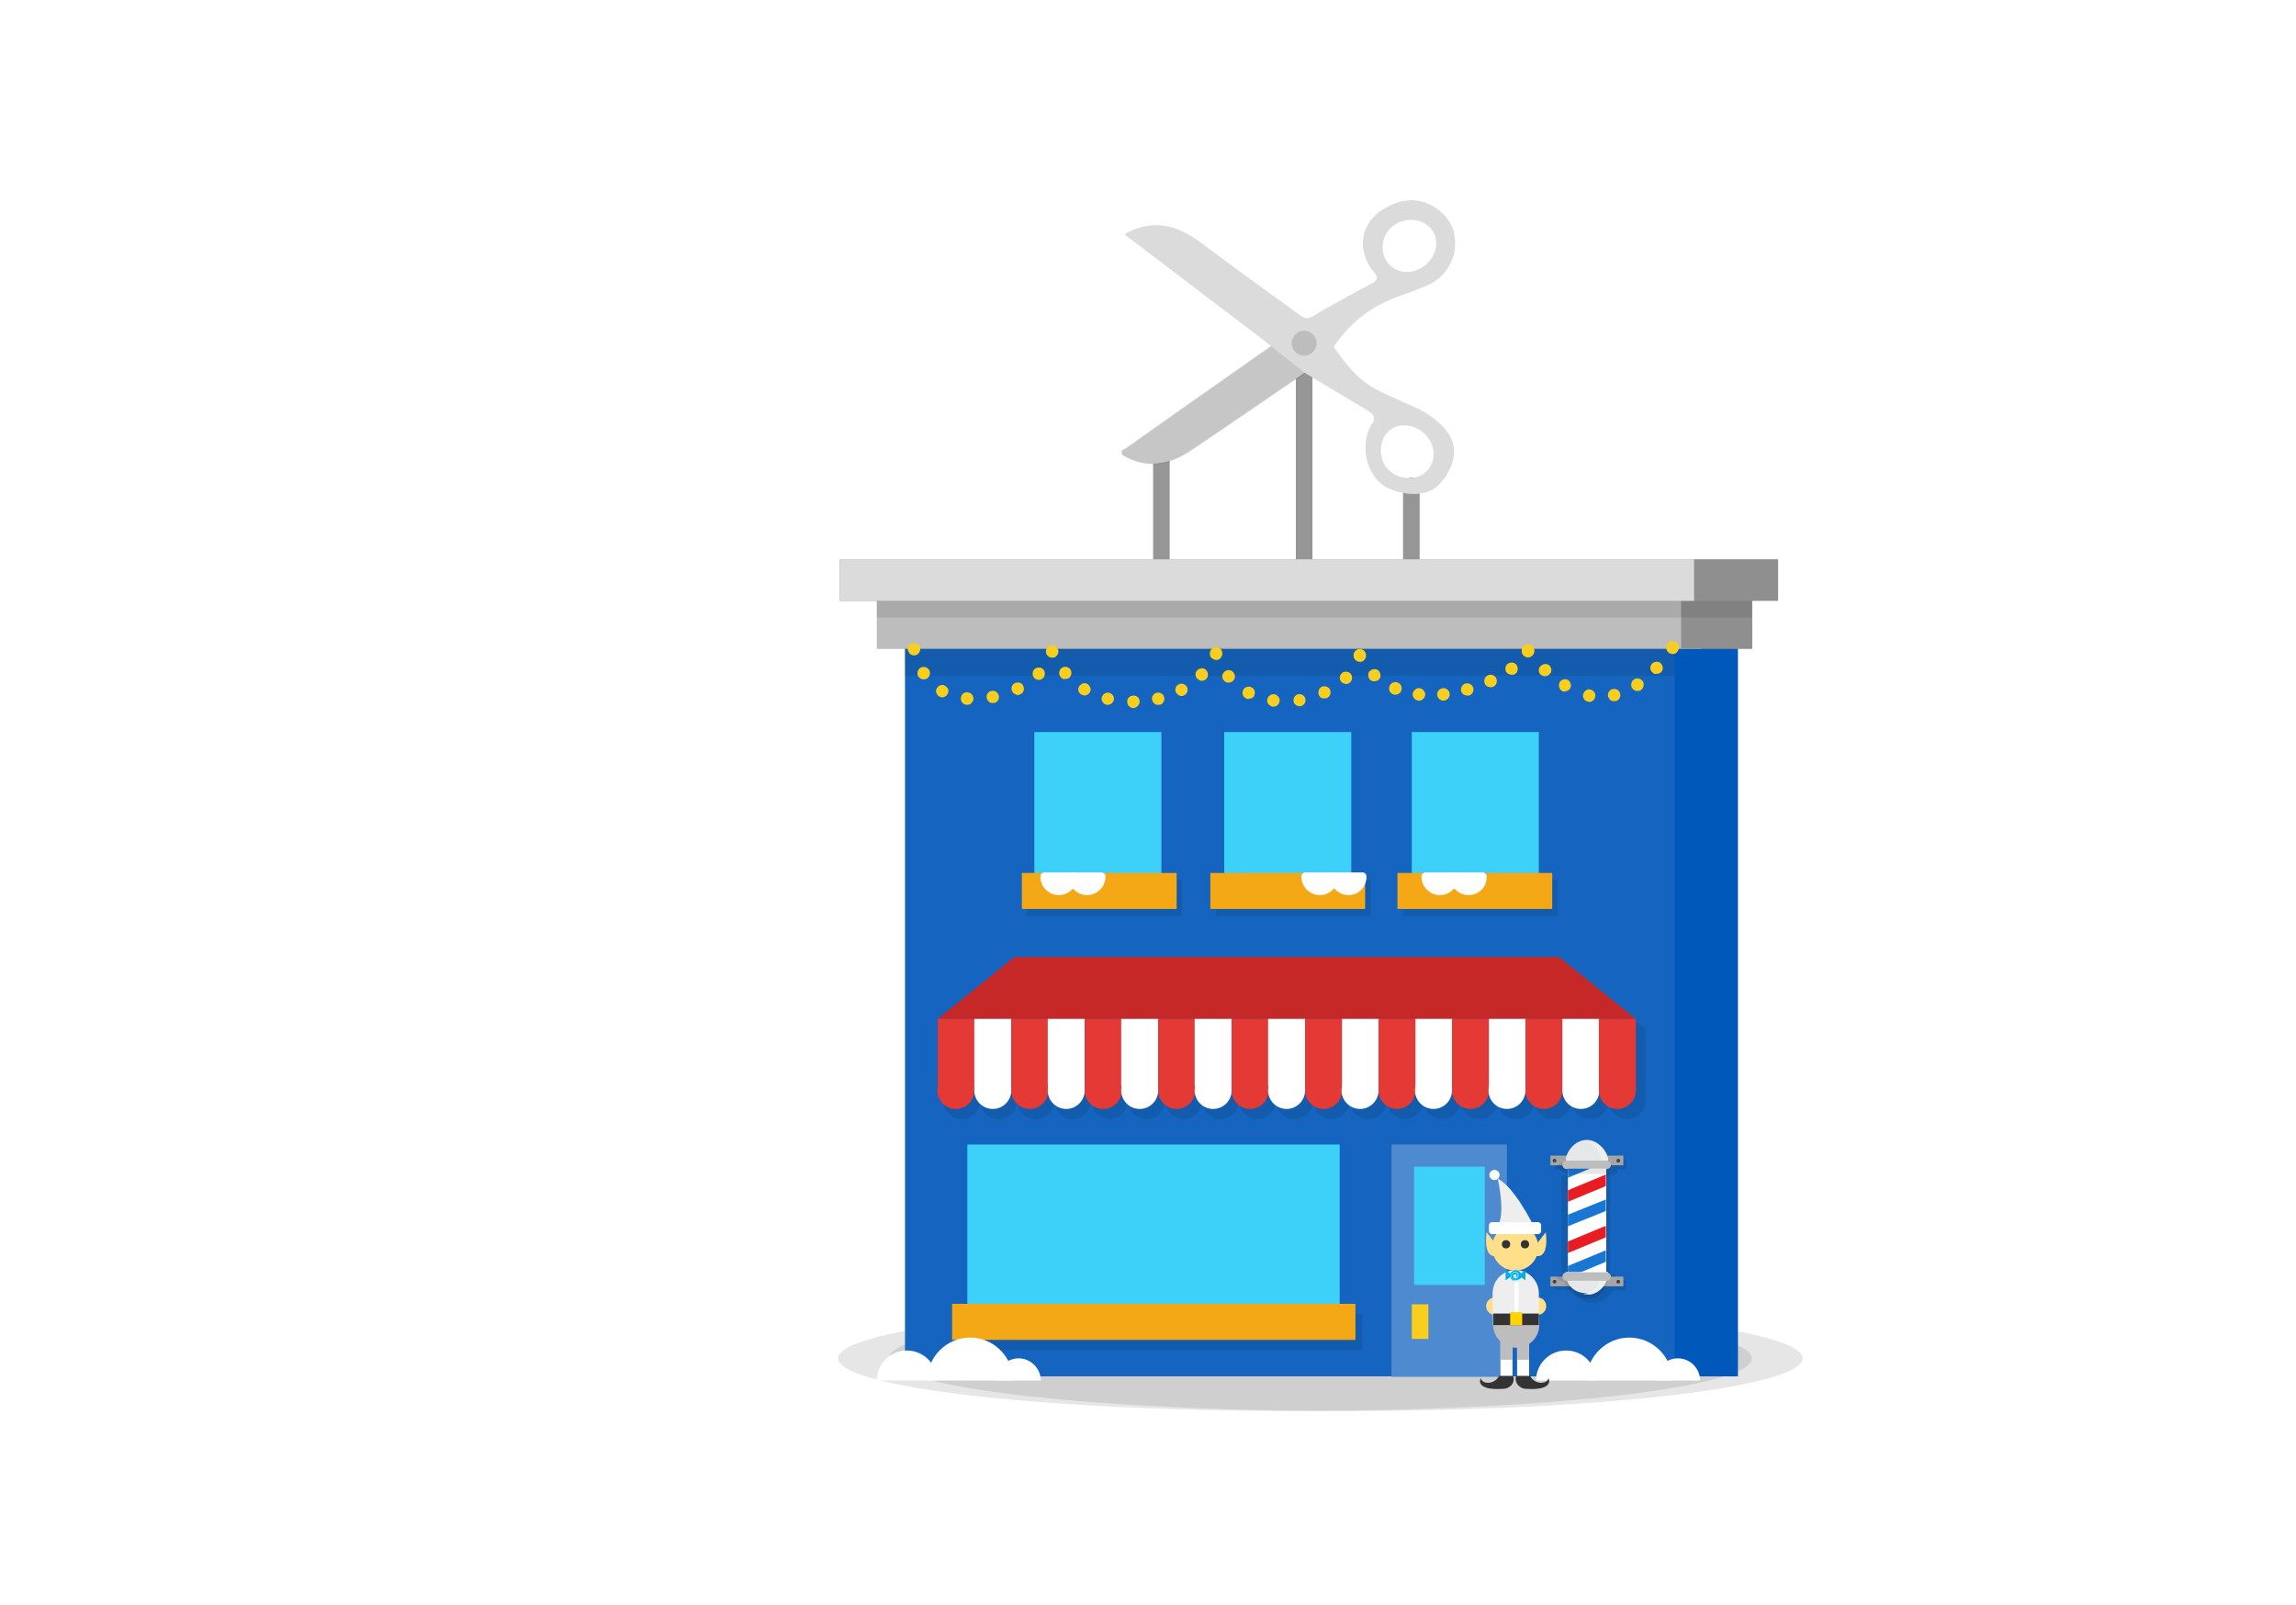 <svg id="slice" xmlns="http://www.w3.org/2000/svg" xmlns:xlink="http://www.w3.org/1999/xlink" width="497" height="347.6" viewBox="0 0 497 347.6"><style>.st0{opacity:.11;fill:#231f20}.st1{fill:#94917f}.st2{fill:#baafa2}.st3{fill:#785768}.st4{fill:#aaa89a}.st5{opacity:.1}.st6{fill:#8ce1f9}.st7{fill:#ceccbf}.st8{fill:#8d667a}.st9{fill:#918c84}.st10{fill:#c2beb6}.st11{fill:#f0e1d1}.st12{fill:#b6b4a8}.st13{fill:#94938a}.st14{fill:#7d7c71}.st15{fill:#633b4f}.st16{fill:#85837d}.st17{fill:#8a7665}.st18{fill:#6a695c}.st19{fill:#b9b7a4}.st20{fill:#2f9f42}.st21{opacity:.13}.st22{opacity:.2;fill:#231f20}.st23{fill:#d53e2e}.st24{fill:#003673}.st25{fill:#f09a1a}.st26{fill:#fdbf0f}.st27{fill:#736357}.st28{fill:#d84637}.st29{fill:#00a9e9}.st30{fill:#ffde00}.st31{fill:#48b780}.st32{fill:#7c6959}.st33{fill:#d3ae6e}.st34{fill:#fff}.st35{fill:#ffe95a}.st36{fill:#ffc300}.st37{fill:#f27b20}.st38{fill:#ee3837}.st39{fill:#4c8bfb}.st40{fill:#b757c5}.st41{fill:#ffdf8a}.st42{fill:#333}.st43{fill:#6a57ab}.st44{fill:#5d377a}.st45{fill:#393939}.st46{fill:#fde08b}.st47{fill:#dc3126}.st48{fill:#fdd500}.st49{fill:#515c5d}.st50{fill:#7d8586}.st51{fill:#afd136}.st52{fill:url(#SVGID_1_)}.st53{fill:url(#SVGID_2_)}.st54{fill:#e8d184}.st55{fill:#ca7836}.st56{fill:#54d184}.st57{opacity:.48}.st58{opacity:.5;fill:#75cef4}.st59{opacity:.5;fill:#00bff0}.st60{opacity:.5;fill:#e6f6fd}.st61{opacity:.48;fill:#75cef4}.st62{fill:url(#SVGID_3_)}.st63{fill:gray}.st64{fill:#8f4293}.st65{fill:#ffd400}.st66{fill:url(#SVGID_4_)}.st67{fill:#28ae4b}.st68{fill:#e64436}.st69{fill:url(#SVGID_5_)}.st70{fill:url(#XMLID_113_)}.st71{opacity:.17;fill:#fff}.st72{fill:url(#SVGID_6_)}.st73{fill:url(#SVGID_7_)}.st74{fill:#00b2ee}.st75{fill:#b89860}.st76{fill:#b0b0b0}.st77{fill:#864537}.st78{fill:#fbcf99}.st79{fill:#fbcd48}.st80{fill:#fd0}.st81{fill:#d2392c}.st82{fill:url(#SVGID_8_)}.st83{fill:url(#SVGID_9_)}.st84{fill:url(#SVGID_10_)}.st85{fill:url(#SVGID_11_)}.st86{fill:url(#XMLID_213_)}.st87{fill:#afd77d}.st88{opacity:.1;fill:#231f20}.st89{fill:#7cb342}.st90{fill:#f9ce1d}.st91{fill:#ffe36c}.st92{fill:#5e35b1}.st93{fill:#9575cd}.st94{fill:#29b6f6}.st95{fill:#4ad0ff}.st96{fill:#9dce2e}.st97{fill:#e53935}.st98{fill:#f94b4b}.st99{fill:#fb8c00}.st100{fill:#fc9f42}.st101{fill:#9dca3b}.st102{fill:#66a622}.st103{fill:#ffb300}.st104{fill:#f57c00}.st105{fill:#a1cacf}.st106{fill:#dff3f5}.st107{fill:#bad7db}.st108{fill:#c3dfe3}.st109{fill:#bcdee3}.st110{opacity:.5}.st111{opacity:.8}.st112{fill:url(#XMLID_215_)}.st113{fill:url(#SVGID_12_)}.st114{fill:#f6f3ec}.st115{fill:#d7d7d7}.st116{fill:#959d9e}.st117{fill:#b3b3b3}.st118{fill:#e0e0e0}.st119{fill:#4d4d4d}.st120{fill:#595959}.st121{fill:#ffeb5e}.st122{fill:#6d7576}.st123{fill:#c9e09d}.st124{fill:#8f8f8f}.st125{fill:#5c6566}.st126{fill:#a19e97}.st127{fill:#61c6ec}.st128{fill:#77bf82}.st129{fill:#f3ff73}.st130{fill:url(#XMLID_218_)}.st131{fill:url(#SVGID_13_)}.st132{fill:url(#SVGID_14_)}.st133{fill:url(#XMLID_221_)}.st134{fill:#555047}.st135{fill:#896339}.st136{fill:#736f68}.st137{fill:#949494}.st138{fill:#83dee8}.st139{fill:#85827d}.st140{opacity:.2}.st141{fill:#404040}.st142{fill:silver}.st143{fill:#eee}.st144{fill:#44c2c2}.st144,.st145{clip-path:url(#SVGID_16_)}.st145{fill:#a3d89f}.st146{fill:#c83a74}.st146,.st147{clip-path:url(#SVGID_16_)}.st147{fill:#ffa376}.st148{opacity:.24}.st149{opacity:.48;fill:#85827d}.st150{opacity:.48;fill:none;stroke:#85827d;stroke-width:.9;stroke-miterlimit:10}.st151{opacity:.83;fill:#85827d}.st152{fill:#888480}.st153{fill:#7099ba}.st154{fill:#b0e1e8}.st155{opacity:.22;fill:#fff}.st156{fill:url(#XMLID_230_)}.st157{fill:url(#SVGID_17_)}.st158{fill:url(#SVGID_18_)}.st159{fill:url(#XMLID_231_)}.st160{fill:#9db9bd}.st161{fill:#d1e3e6}.st162{fill:#b6d6db}.st163{fill:#9ccfd9}.st164{fill:#b4d3d9}.st165{fill:#97babf}.st166{fill:#c1dff5}.st167{fill:#c5e7eb}.st168{fill:#8ab8d4}.st169{fill:#e6e6e6}.st170{fill:#716e69}.st171{fill:#71bdde}.st172{fill:#659bc7}.st173{fill:#70afd4}.st174{fill:none}.st175{fill:#97cee6}.st176{opacity:8e-2;fill:#0f0f0f}.st177{opacity:.1;fill:#0f0f0f}.st178{fill:#385fe4}.st179{fill:#ccc}.st180{fill:#2986e4}.st181{opacity:.21}.st182{clip-path:url(#SVGID_20_)}.st183{filter:url(#Adobe_OpacityMaskFilter)}.st184{mask:url(#SVGID_21_);fill:#33659a}.st185{filter:url(#Adobe_OpacityMaskFilter_1_)}.st186{mask:url(#SVGID_22_);fill:#385fe4}.st187{filter:url(#Adobe_OpacityMaskFilter_2_)}.st188{opacity:.17;mask:url(#SVGID_23_)}.st189{clip-path:url(#SVGID_25_)}.st190{opacity:.77}.st191{fill:#e8c97b}.st192{fill:#2d56e2}.st193{opacity:.11}.st194{fill:#0bbf68}.st195{fill:#98bee4}.st196{fill:#3f5656}.st197{fill:#d7c17d}.st198{opacity:.2;fill:#fff}.st199{fill:url(#SVGID_26_)}.st200{fill:url(#XMLID_342_)}.st201{fill:url(#SVGID_27_)}.st202{fill:url(#XMLID_352_)}.st203{fill:#9c9c9c}.st204{fill:#808082}.st205{fill:#9ed5ec}.st206{fill:#cacaca}.st207{fill:#e3e3e3}.st208{fill:#979797}.st209{fill:#9e9e9e}.st210{opacity:.58;fill:#c7ffff}.st211{opacity:.25}.st212{fill:#a52e22}.st213{fill:#e63636}.st214{fill:url(#XMLID_360_)}.st215{fill:url(#XMLID_362_)}.st216{fill:#969696}.st217{fill:#0158bb}.st218{fill:#1565c0}.st219{fill:#3dd1f9}.st220{fill:#f5a816}.st221{fill:#c62828}.st222{fill:#bdbdbd}.st223{fill:#a5a5a5}.st224{fill:#424242}.st225{fill:#e6e7e8}.st226{clip-path:url(#SVGID_31_);fill:#fff}.st227{fill:#e91c24}.st227,.st228{clip-path:url(#SVGID_31_)}.st228{fill:#1976d2}.st229{fill:#4d8acf}.st230{fill:none;stroke:#fff;stroke-width:.9;stroke-miterlimit:10}.st231{fill:#00adee}.st232{clip-path:url(#SVGID_33_);fill:#fff}.st233{fill:#dbdbdb}.st234{fill:url(#SVGID_34_)}.st235{fill:url(#SVGID_35_)}.st236{fill:url(#SVGID_36_)}.st237{fill:url(#SVGID_37_)}.st238{fill:url(#SVGID_38_)}.st239{fill:url(#SVGID_39_)}.st240{fill:url(#SVGID_40_)}.st241{fill:url(#SVGID_41_)}.st242{fill:#f7ce97}.st243{fill:#4c4c4c}.st244{fill:#e9e9e9}.st245{fill:#eb9b95}.st246{fill:#656565}.st247{fill:#5e5a48}.st248{fill:url(#SVGID_42_)}.st249{fill:url(#SVGID_43_)}.st250{fill:#999}.st251{opacity:.36;fill:#00a64c}.st252{fill:#d4d4d4}.st252,.st253{fill-rule:evenodd;clip-rule:evenodd}.st253{fill:#fff}.st254{fill:#008141}.st254,.st255{fill-rule:evenodd;clip-rule:evenodd}.st255{fill:#00a64c}.st256{fill:#28b265}.st257{opacity:.4;fill:#ffe000}.st258{fill:#c8cbcc}.st259{fill:#b8b8b8}.st260{fill:#949496}.st261{fill:#c8ead4}.st262{fill:#7d8485}.st263{fill:#2364d5}.st264{fill:url(#XMLID_368_)}.st265{fill:url(#SVGID_44_)}.st266{fill:url(#SVGID_45_)}.st267{fill:url(#SVGID_46_)}.st268{fill:#8700ee}.st269{fill:#00b533}.st270{fill:#eeda00}.st271{fill:#f2206d}.st272{fill:#6299fb}.st273{opacity:.7;fill:url(#SVGID_47_)}.st274{opacity:.7;fill:url(#SVGID_48_)}.st275{opacity:.7;fill:url(#SVGID_49_)}.st276{fill:#ee5e5d}.st277{fill:#e09d17}.st278{fill:#f0ede9}.st279{clip-path:url(#SVGID_51_)}.st280{fill:#eec85c}.st281{opacity:.32;fill:#9a0000}.st282{fill:#f0f0f0}.st283{fill:#81d4fa}.st284{opacity:.49;fill:#c9edfc}.st285{fill:#d8746a}.st286{fill:#fcbe8d}.st287{fill:#00a9e7}.st288{fill:#6a7173}.st289{opacity:.6}.st290{fill:url(#SVGID_52_)}.st291{fill:url(#SVGID_53_)}.st292{fill:url(#XMLID_388_)}.st293{fill:url(#SVGID_54_)}.st294{fill:url(#SVGID_55_)}.st295{fill:url(#SVGID_56_)}.st296{fill:url(#SVGID_57_)}.st297{fill:#67635d}.st298{fill:#999690}.st299{fill:#e6da91}.st300{opacity:.55;fill:#bbaf3e}.st301{fill:#a8a69b}.st302{clip-path:url(#SVGID_59_)}.st303{fill:url(#SVGID_60_)}.st304{fill:url(#SVGID_61_)}.st305{opacity:.1;clip-path:url(#SVGID_59_)}.st306{clip-path:url(#SVGID_63_)}.st307{fill:#e3e3e2}.st308{fill:#cf4140}.st309{fill:url(#SVGID_64_)}.st310{fill:url(#SVGID_65_)}.st311{fill:url(#SVGID_66_)}.st312{fill:url(#SVGID_67_)}.st313{fill:#666}.st314{fill:#c1161c}.st315{fill:#b47945}.st316{fill:#d9dadb}.st317{fill:#36af49}.st318{fill:#2a943e}.st319{fill:#9ea0a2}.st320{fill:#bebfc1}.st321{fill:#f5961d}.st322{fill:#ffef00}.st323{fill:#6d6d6d}.st324{fill:url(#SVGID_68_)}.st325{fill:url(#XMLID_391_)}.st326{fill:#795d00}.st327{fill:#bb8024}.st327,.st328{clip-path:url(#SVGID_70_)}.st328{opacity:.1}.st329{fill:#955d00}.st330{fill:#f38836}.st331{fill:url(#XMLID_392_)}.st332{fill:url(#SVGID_71_)}.st333{fill:url(#SVGID_72_)}.st334{fill:url(#XMLID_393_)}.st335{opacity:.99}.st336{fill:#e8af38}.st337{fill:#98ab00}.st338{fill:#e75c52}.st339{fill:#a9897d}.st340{fill:#cb9d7b}.st341{fill:#996b63}.st342{fill:#35b8e8}.st343{opacity:.12;fill:url(#SVGID_73_)}.st344{opacity:.12;fill:url(#SVGID_74_)}.st345{opacity:.28;fill:url(#SVGID_77_)}.st346{opacity:.2;clip-path:url(#SVGID_81_)}.st347{fill:#fff59c}.st348{fill:#ebdbce}.st349{fill:#b07a53}.st350{fill:#1185ba}.st351{fill:#1f57a1}.st351,.st352{opacity:.32}.st353{fill:#c28d65}.st354{fill:#eb776f}.st355{fill:#afdb39}.st356{fill:#ebdb57}.st357{opacity:.16}.st358{fill:#cba483}.st359{fill:url(#XMLID_394_)}.st360{fill:url(#SVGID_82_)}.st361{fill:url(#SVGID_83_)}.st362{fill:#bee6eb}.st363{fill:#f9df00}.st364{fill:#d84733}.st365{fill:#fce000}.st366{fill:#575757}.st367{fill:#b3b2b3}.st368{fill:#e5e5e4}.st369{fill:#d5302b}.st370{fill:url(#SVGID_84_)}.st371{fill:url(#SVGID_85_)}.st372{fill:#ec4180}.st373{fill:#fbcb54}.st374{fill:#7296f0}.st375{fill:#fc793d}.st376{opacity:.14}.st377{fill:#404144}.st378{fill:#606163}.st379{opacity:.3}.st380,.st381{fill:#d7b256}.st381{opacity:.38}.st382{fill:#3d3d39}.st383{fill:#393b36}.st384{opacity:.6;fill:#3bff65}.st385{opacity:.6;fill:#fc793d}.st386{clip-path:url(#SVGID_87_)}.st387{opacity:.29}.st388{fill:#9a51a8}.st389{fill:#fef6e0}.st390{fill:#a06ea9}.st391{fill:#353535}.st392{clip-path:url(#SVGID_89_);fill:#fff}.st393{opacity:.23;fill:#fff}.st394{opacity:.13;fill:#fff}.st395{opacity:5e-2}.st396{opacity:.45}.st397{opacity:.2}.st397,.st398{fill:#fff170}.st399{opacity:.21;fill:#fff}.st400{opacity:.1;fill:#fff}.st401{opacity:.27;fill:url(#SVGID_90_)}.st402{opacity:.27;fill:url(#SVGID_91_)}.st403{fill:url(#SVGID_92_)}.st404{fill:url(#SVGID_93_)}.st405{fill:#2850a8}.st406{fill:#286ee4}.st407{fill:#0053df}.st408{fill:#007dd0}.st409{fill:#2891e4}.st410{opacity:.72}.st411{opacity:.28;fill:url(#SVGID_94_)}.st412{opacity:.28;fill:url(#SVGID_95_)}.st413{fill:#2d6b7f}.st414,.st415{fill:#ff7c40}.st415{opacity:.21}.st416{opacity:.28;fill:url(#SVGID_96_)}.st417{opacity:.28;fill:url(#SVGID_97_)}.st418{opacity:.28;fill:url(#SVGID_98_)}.st419{opacity:.28;fill:url(#SVGID_99_)}.st420,.st421{fill:#ffee0a}.st421{opacity:.21}.st422{opacity:.28;fill:url(#SVGID_100_)}.st423{opacity:.28;fill:url(#SVGID_101_)}.st424,.st425{fill:#fd45ff}.st425{opacity:.21}.st426{opacity:.28;fill:url(#SVGID_102_)}.st427{opacity:.28;fill:url(#SVGID_103_)}.st428,.st429{fill:#52ff52}.st429{opacity:.21}.st430{opacity:.28;fill:url(#SVGID_104_)}.st431{opacity:.28;fill:url(#SVGID_105_)}.st432{opacity:.28;fill:url(#SVGID_106_)}.st433{opacity:.28;fill:url(#SVGID_107_)}.st434,.st435{fill:#59fff3}.st435{opacity:.21}.st436{opacity:.28;fill:url(#SVGID_108_)}.st437{opacity:.28;fill:url(#SVGID_109_)}.st438{opacity:.28;fill:url(#SVGID_110_)}.st439{opacity:.28;fill:url(#SVGID_111_)}.st440{opacity:.28;fill:url(#SVGID_112_)}.st441{opacity:.28;fill:url(#SVGID_113_)}.st442{opacity:.28;fill:url(#SVGID_114_)}.st443{opacity:.28;fill:url(#SVGID_115_)}.st444{opacity:.28;fill:url(#SVGID_116_)}.st445{opacity:.28;fill:url(#SVGID_117_)}.st446{opacity:.28;fill:url(#SVGID_118_)}.st447{opacity:.28;fill:url(#SVGID_119_)}.st448{opacity:.28;fill:url(#SVGID_120_)}.st449{opacity:.28;fill:url(#SVGID_121_)}.st450{opacity:.28;fill:url(#SVGID_122_)}.st451{opacity:.28;fill:url(#SVGID_123_)}.st452{opacity:.28;fill:url(#SVGID_124_)}.st453{opacity:.28;fill:url(#SVGID_125_)}.st454{opacity:.28;fill:url(#SVGID_126_)}.st455{opacity:.28;fill:url(#SVGID_127_)}.st456{opacity:.28;fill:url(#SVGID_128_)}.st457{opacity:.28;fill:url(#SVGID_129_)}.st458{opacity:.28;fill:url(#SVGID_130_)}.st459{opacity:.28;fill:url(#SVGID_131_)}.st460{opacity:.28;fill:url(#SVGID_132_)}.st461{opacity:.28;fill:url(#SVGID_133_)}.st462{opacity:.28;fill:url(#SVGID_134_)}.st463{opacity:.28;fill:url(#SVGID_135_)}.st464{opacity:.28;fill:url(#SVGID_136_)}.st465{opacity:.28;fill:url(#SVGID_137_)}.st466{opacity:.28;fill:url(#SVGID_138_)}.st467{opacity:.28;fill:url(#SVGID_139_)}.st468{opacity:.28;fill:url(#SVGID_140_)}.st469{opacity:.28;fill:url(#SVGID_141_)}.st470{opacity:.28;fill:url(#SVGID_142_)}.st471{opacity:.28;fill:url(#SVGID_143_)}.st472{opacity:.28;fill:url(#SVGID_144_)}.st473{opacity:.28;fill:url(#SVGID_145_)}.st474{opacity:.28;fill:url(#SVGID_146_)}.st475{opacity:.28;fill:url(#SVGID_147_)}.st476{opacity:.28;fill:url(#SVGID_148_)}.st477{opacity:.28;fill:url(#SVGID_149_)}.st478{opacity:.28;fill:url(#SVGID_150_)}.st479{opacity:.28;fill:url(#SVGID_151_)}.st480{opacity:.28;fill:url(#SVGID_152_)}.st481{opacity:.28;fill:url(#SVGID_153_)}.st482{opacity:.28;fill:url(#SVGID_154_)}.st483{opacity:.28;fill:url(#SVGID_155_)}.st484{opacity:.28;fill:url(#SVGID_156_)}.st485{opacity:.28;fill:url(#SVGID_157_)}.st486{opacity:.28;fill:url(#SVGID_158_)}.st487{opacity:.28;fill:url(#SVGID_159_)}.st488{opacity:.28;fill:url(#SVGID_160_)}.st489{opacity:.28;fill:url(#SVGID_161_)}.st490{opacity:.28;fill:url(#SVGID_162_)}.st491{opacity:.28;fill:url(#SVGID_163_)}.st492{opacity:.28;fill:url(#SVGID_164_)}.st493{opacity:.28;fill:url(#SVGID_165_)}.st494{opacity:.28;fill:url(#SVGID_166_)}.st495{opacity:.28;fill:url(#SVGID_167_)}.st496{opacity:.28;fill:url(#SVGID_168_)}.st497{opacity:.28;fill:url(#SVGID_169_)}.st498{opacity:.28;fill:url(#SVGID_170_)}.st499{opacity:.28;fill:url(#SVGID_171_)}.st500{opacity:.28;fill:url(#SVGID_172_)}.st501{opacity:.28;fill:url(#SVGID_173_)}.st502{fill:#898f90}.st503{opacity:.25;fill:#fff}.st504{fill:#00b8f0}.st505{fill:#00a7f0}.st506{opacity:.91;fill:url(#SVGID_174_)}.st507{opacity:.12;fill:#ffee0a}.st508{opacity:.62}.st509{fill:url(#SVGID_175_)}.st510{fill:url(#SVGID_176_)}.st511{fill:url(#SVGID_177_)}.st512{fill:url(#SVGID_178_)}.st513{fill:#7d857e}.st514{fill:#89908a}.st515{opacity:.91;fill:url(#SVGID_179_)}.st516{opacity:.12}.st516,.st517{fill:#78ff5e}.st518{fill:url(#SVGID_180_)}.st519{fill:url(#SVGID_181_)}.st520{fill:url(#SVGID_182_)}.st521{fill:url(#SVGID_183_)}.st522{fill:#85847d}.st523{fill:#908f89}.st524{opacity:.91;fill:url(#SVGID_184_)}.st525{opacity:.12;fill:#ff5e91}.st526{fill:#ff8373}.st527{fill:url(#SVGID_185_)}.st528{fill:url(#SVGID_186_)}.st529{fill:url(#SVGID_187_)}.st530{fill:url(#SVGID_188_)}.st531{fill:#5d6667}.st532{fill:url(#XMLID_395_)}.st533{fill:url(#XMLID_401_)}.st534{fill:url(#SVGID_189_)}.st535{fill:#b13837}.st536{fill:#3b627a}.st537{fill:url(#SVGID_190_)}.st538{fill:url(#XMLID_405_)}.st539{fill:url(#SVGID_191_)}.st540{fill:#754517}.st541{fill:#845930}.st542{fill:#a35f25}.st543{fill:#aa6c37}.st544{fill:#b07644}.st545{fill:#efdbc1}.st546{fill:#ffc805}.st547{fill:#231f20}.st548{fill:#00a351}.st549{fill:#084}.st550{fill:#ef6522}.st551{fill:#7a4b1f}.st552{fill:#32cbe6}.st553{fill:url(#SVGID_192_)}.st554{opacity:.1;fill:#005fd0}.st555{fill:#e6e5e1}.st556{fill:#7b9eb8}.st557{fill:#a5b3ad}.st558{fill:#c7c7c7}.st559{fill:url(#XMLID_412_)}.st560{fill:url(#SVGID_193_)}.st561{fill:url(#SVGID_194_)}.st562{fill:#388e3c}.st563{fill:#2e7d32}.st564{fill:#ffe18c}.st565{opacity:.25;fill:#29b6f6}.st566{fill:#414042}.st567{fill:#2f4c52}.st568{fill:#455d82}.st569{fill:#795548}.st570{fill:#d3d4d6}.st571{fill:#bcbec0}.st572{clip-path:url(#SVGID_196_)}.st573{fill:url(#SVGID_197_)}.st574{fill:url(#SVGID_198_)}.st575{clip-path:url(#SVGID_200_)}.st576{opacity:.5;fill:#f9ce1d}.st577{opacity:.28}.st578{fill:#d7d8d9}.st579{fill:#ebeced}.st580{fill:#ffd600}.st581{fill:#039be5}.st582{fill:url(#XMLID_418_)}.st583{fill:url(#SVGID_201_)}.st584{fill:#34d4f0}.st585{fill:#74e4f6}.st585,.st586{opacity:.51}.st587{fill:#74e4f6}.st588{fill:url(#XMLID_420_)}.st589{fill:#434fbf}.st590{opacity:.51}.st590,.st591{fill:#7182f0}.st592{opacity:.36}.st593{opacity:.38}.st594{opacity:.39;fill:#ffff5c}.st595{opacity:.58;fill:#fff}.st596{opacity:.19;fill:#73c1de}.st597{opacity:.19;fill:#7335de}.st598{fill:#f5f2e2}.st599{fill:#a3a2a1}.st600{fill:#5a99d1}.st601{fill:#b8a485}.st602{fill:#eee5d5}.st603{fill:#ffc}.st604{fill:#ffd200}.st605{fill:#f26e21}.st606{fill:#f5871f}.st607{fill:#cfcfcf}.st608{fill:#019049}.st609{fill:#07a860}.st610{fill:#ab00ee}.st611{fill:#93d8f7}.st612{fill:#725d4c}.st613{fill:#028f1f}.st614{fill:#0da760}.st615{fill:#f4c138}.st616{fill:#f9646d}</style><g id="New_Symbol_89"><ellipse id="XMLID_167_" class="st5" cx="291.3" cy="294.1" rx="98.9" ry="11.4"/><ellipse id="XMLID_43_" class="st5" cx="280.3" cy="294.1" rx="98.9" ry="11.4"/><path class="st216" d="M251.4 124.5c-1 0-1.8-.8-1.8-1.8V95.1c0-1 .8-1.8 1.8-1.8s1.8.8 1.8 1.8v27.6c0 1-.8 1.8-1.8 1.8zm30.9 0c-1 0-1.8-.8-1.8-1.8V72.9c0-1 .8-1.8 1.8-1.8s1.8.8 1.8 1.8v49.8c0 1-.8 1.8-1.8 1.8zm23.2 0c-1 0-1.8-.8-1.8-1.8v-17.5c0-1 .8-1.8 1.8-1.8s1.8.8 1.8 1.8v17.5c0 1-.9 1.8-1.8 1.8z"/><path class="st217" d="M362.1 128.3h14.1V298h-14.1z"/><path class="st218" d="M195.9 128.3h166.6V298H195.9z"/><path class="st219" d="M223.9 158.5h27.5v32.1h-27.5zm41.1 0h27.5v32.1H265zm40.6 0h27.5v32.1h-27.5z"/><path class="st5" d="M222.3 190.5h33.5v7.8h-33.5zm40.9 0h33.5v7.8h-33.5zm40.5 0h33.5v7.8h-33.5z"/><path class="st220" d="M221.2 189h33.5v7.8h-33.5zm40.8 0h33.5v7.8H262zm40.5 0H336v7.8h-33.5z"/><path class="st5" d="M338.8 209.4H220.9l-16.7 13.4v15.5c0 2.2 1.8 4 4 4s4-1.8 4-4c0 2.2 1.8 4 4 4s4-1.8 4-4c0 2.2 1.8 4 4 4s4-1.8 4-4c0 2.2 1.8 4 4 4s4-1.8 4-4c0 2.2 1.8 4 4 4s4-1.8 4-4c0 2.2 1.8 4 4 4s4-1.8 4-4c0 2.2 1.8 4 4 4s4-1.8 4-4c0 2.2 1.8 4 4 4s4-1.8 4-4c0 2.2 1.8 4 4 4s4-1.8 4-4c0 2.2 1.8 4 4 4s4-1.8 4-4c0 2.2 1.8 4 4 4s4-1.8 4-4c0 2.2 1.8 4 4 4s4-1.8 4-4c0 2.2 1.8 4 4 4s4-1.8 4-4c0 2.2 1.8 4 4 4s4-1.8 4-4c0 2.2 1.8 4 4 4s4-1.8 4-4c0 2.2 1.8 4 4 4s4-1.8 4-4c0 2.2 1.8 4 4 4s4-1.8 4-4c0 2.2 1.8 4 4 4s4-1.8 4-4c0 2.2 1.8 4 4 4s4-1.8 4-4v-15.5l-17.4-13.4z"/><path class="st221" d="M354.1 220.6H203l16.6-13.4h117.9z"/><path class="st97" d="M203 220.6h8v15.5h-8z"/><path class="st34" d="M210.9 220.6h8v15.5h-8z"/><path class="st97" d="M218.9 220.6h8v15.5h-8z"/><path class="st34" d="M226.8 220.6h8v15.5h-8z"/><path class="st97" d="M234.8 220.6h8v15.5h-8z"/><path class="st34" d="M242.7 220.6h8v15.5h-8z"/><path class="st97" d="M250.7 220.6h8v15.5h-8z"/><path class="st34" d="M258.6 220.6h8v15.5h-8z"/><path class="st97" d="M266.6 220.6h8v15.5h-8z"/><path class="st34" d="M274.5 220.6h8v15.5h-8z"/><path class="st97" d="M282.5 220.6h8v15.5h-8z"/><path class="st34" d="M290.5 220.6h8v15.5h-8z"/><path class="st97" d="M298.4 220.6h8v15.5h-8z"/><path class="st34" d="M306.4 220.6h8v15.5h-8z"/><path class="st97" d="M314.3 220.6h8v15.5h-8z"/><path class="st34" d="M322.3 220.6h8v15.5h-8z"/><path class="st97" d="M330.2 220.6h8v15.5h-8z"/><path class="st34" d="M338.2 220.6h8v15.5h-8z"/><path class="st97" d="M346.1 220.6h8v15.5h-8z"/><circle class="st97" cx="206.9" cy="236.1" r="4"/><circle class="st34" cx="214.9" cy="236.1" r="4"/><circle class="st97" cx="222.9" cy="236.1" r="4"/><circle class="st34" cx="230.8" cy="236.1" r="4"/><circle class="st97" cx="238.8" cy="236.1" r="4"/><circle class="st34" cx="246.7" cy="236.1" r="4"/><circle class="st97" cx="254.7" cy="236.1" r="4"/><circle class="st34" cx="262.6" cy="236.1" r="4"/><circle class="st97" cx="270.6" cy="236.1" r="4"/><circle class="st34" cx="278.5" cy="236.1" r="4"/><circle class="st97" cx="286.5" cy="236.1" r="4"/><circle class="st34" cx="294.4" cy="236.1" r="4"/><circle class="st97" cx="302.4" cy="236.1" r="4"/><circle class="st34" cx="310.3" cy="236.1" r="4"/><circle class="st97" cx="318.3" cy="236.1" r="4"/><circle class="st34" cx="326.2" cy="236.1" r="4"/><circle class="st97" cx="334.2" cy="236.1" r="4"/><circle class="st34" cx="342.2" cy="236.1" r="4"/><circle class="st97" cx="350.1" cy="236.1" r="4"/><path class="st34" d="M232.3 189.8c0 1.7 1.4 3.1 3.1 3.1s3.1-1.4 3.1-3.1h-6.2z"/><path class="st34" d="M235.3 193.8c-2.2 0-4-1.8-4-4 0-.5.4-.9.9-.9h6.2c.5 0 .9.4.9.9 0 2.2-1.8 4-4 4zm-1.9-3.1c.3.8 1.1 1.3 2 1.3s1.6-.5 2-1.3h-4z"/><path class="st34" d="M226.1 189.8c0 1.7 1.4 3.1 3.1 3.1 1.7 0 3.1-1.4 3.1-3.1h-6.2z"/><path class="st34" d="M229.2 193.8c-2.2 0-4-1.8-4-4 0-.5.4-.9.9-.9h6.1c.5 0 .9.4.9.9.1 2.2-1.7 4-3.9 4zm-2-3.1c.3.8 1.1 1.3 2 1.3.9 0 1.6-.5 2-1.3h-4zM288.8 189.8c0 1.7 1.4 3.1 3.1 3.1 1.7 0 3.1-1.4 3.1-3.1h-6.2z"/><path class="st34" d="M291.9 193.8c-2.2 0-4-1.8-4-4 0-.5.4-.9.9-.9h6.1c.5 0 .9.4.9.9 0 2.2-1.7 4-3.9 4zm-2-3.1c.3.8 1.1 1.3 2 1.3.9 0 1.6-.5 2-1.3h-4z"/><path class="st34" d="M282.6 189.8c0 1.7 1.4 3.1 3.1 3.1 1.7 0 3.1-1.4 3.1-3.1h-6.2z"/><path class="st34" d="M285.7 193.8c-2.2 0-4-1.8-4-4 0-.5.4-.9.9-.9h6.1c.5 0 .9.4.9.9.1 2.2-1.7 4-3.9 4zm-2-3.1c.3.8 1.1 1.3 2 1.3.9 0 1.6-.5 2-1.3h-4zM314.8 189.8c0 1.7 1.4 3.1 3.1 3.1 1.7 0 3.1-1.4 3.1-3.1h-6.2z"/><path class="st34" d="M317.9 193.8c-2.2 0-4-1.8-4-4 0-.5.4-.9.9-.9h6.1c.5 0 .9.4.9.9.1 2.2-1.7 4-3.9 4zm-2-3.1c.3.8 1.1 1.3 2 1.3.9 0 1.6-.5 2-1.3h-4z"/><path class="st34" d="M308.7 189.8c0 1.7 1.4 3.1 3.1 3.1 1.7 0 3.1-1.4 3.1-3.1h-6.2z"/><path class="st34" d="M311.7 193.8c-2.2 0-4-1.8-4-4 0-.5.4-.9.9-.9h6.1c.5 0 .9.4.9.9.1 2.2-1.7 4-3.9 4zm-1.9-3.1c.3.8 1.1 1.3 2 1.3.9 0 1.6-.5 2-1.3h-4z"/><path class="st222" d="M189.8 127.7h178.3v12.8H189.8z"/><path class="st219" d="M209.4 247.8H290v38.3h-80.6z"/><path class="st5" d="M207.6 284.5h87.3v7.8h-87.3z"/><path class="st220" d="M206.1 282.3h87.3v7.8h-87.3z"/><path class="st5" d="M352.3 251.1H349l-.4-.6v-.5l-.3.1c-.1-.1-.2-.2-.4-.3-.9-1.1-2.1-1.9-3.5-1.9-1.9 0-3.6 1.6-4.3 3.2h-3.6v2.1h2.7c0 .3.3.6.6.7.1.2.2.3.4.4V276c-.1.1-.2.2-.3.4-.4 0-.8.4-.8.8h-2.7v2.1h4c.2.3.5.6.7.9.7.9 1.7 1.6 2.9 1.8.3 0 .5.1.8.1 1.9 0 3.6-1.1 4.4-2.7h2.9v-2.1h-1.8c-.1-.5-.7-1.3-1.1-1.3h-.7v-21.7h.7c.4 0 1.1-.4 1.1-.8v-.3h1.8v-2.1z"/><path class="st223" d="M335.6 250.2h15.8v2.1h-15.8z"/><circle class="st224" cx="336.5" cy="251.3" r=".4"/><circle class="st224" cx="350.3" cy="251.3" r=".4"/><path class="st223" d="M335.6 276.4h15.8v2.1h-15.8z"/><circle class="st224" cx="336.5" cy="277.5" r=".4"/><circle class="st224" cx="350.3" cy="277.5" r=".4"/><path class="st5" d="M346 271v-16.5h2.5c.4 0-.5-1.4-.5-1.8v-.3c0-.4.3-.7 0-.7-.1-.4.1-.8-.1-1.2l-.4-.8c-.9-1.1-2.1-1.7-3.5-1.7-2.3 0-5 1.6-5.4 3.7-.4 0-1.5.3-1.5.7v.3c0 .4 2.2 1.8 2.6 1.8H338v20.9h1.6c-.4 0-2.6.7-2.6 1.1v.3c0 .4 1.2.7 1.6.7.4 1.9 2.3 3.3 4.2 3.6h.2c.3 0 .7.1.9.1 2.2 0 3.5-1.5 4-3.7.4 0 .1-.3.1-.7v-.3c0-.4.9-1.1.5-1.1H346V271z"/><path class="st225" d="M348.1 251.4c0-2-2.1-4.6-4.6-4.6-2.6 0-4.6 2.6-4.6 4.6h9.2z"/><path class="st143" d="M343.5 247.2c-.3 0-.5-.2-.8-.2 2.2.4 3.8 2.3 3.8 4.3h1.6c0-1.9-2-4.1-4.6-4.1z"/><path class="st222" d="M347.8 253.1h-8.7c-.5 0-.9-.4-.9-.9s.4-.9.9-.9h8.7c.5 0 .9.4.9.9s-.4.9-.9.9z"/><defs><path id="SVGID_30_" d="M339.4 253h8.3v22.6h-8.3z"/></defs><clipPath id="SVGID_1_"><use xlink:href="#SVGID_30_" overflow="visible"/></clipPath><path clip-path="url(#SVGID_1_)" fill="#FFF" d="M339.4 253h8.3v22.6h-8.3z"/><path clip-path="url(#SVGID_1_)" fill="#e91c24" d="M347.6 256.8l-8.2 3.4v-2.5l8.2-3.4z"/><path clip-path="url(#SVGID_1_)" fill="#1976d2" d="M347.6 262.2l-8.2 3.3V263l8.2-3.3z"/><path clip-path="url(#SVGID_1_)" fill="#e91c24" d="M347.6 267.9l-8.2 3.4v-2.5l8.2-3.4z"/><path clip-path="url(#SVGID_1_)" fill="#1976d2" d="M347.6 273.2l-8.2 3.4v-2.5l8.2-3.4zm0-21.6l-8.2 3.4v-2.5l8.2-3.4z"/><g><path class="st225" d="M348.1 275.4c0 3-2.1 4.6-4.6 4.6-2.6 0-4.6-1.6-4.6-4.6h9.2z"/><path class="st143" d="M344.2 280.3c-.3 0-1.2-.1-1.5-.1 2.2-.4 3.7-1.7 3.7-4.7h1.6c.1 2.9-2.2 4.6-3.8 4.8z"/><path class="st222" d="M347.8 275.5h-8.7c-.5 0-.9.4-.9.9s.4.9.9.9h8.7c.5 0 .9-.4.9-.9s-.4-.9-.9-.9z"/></g><path class="st5" d="M339.4 253h8.3v1.2h-8.3z"/><path class="st229" d="M301.2 247.8h25v50.3h-25z"/><path class="st90" d="M305.6 282.4h3.6v7.5h-3.6z"/><path class="st219" d="M306.1 252.6h15.3v25.6h-15.3z"/><g><path class="st34" d="M358.4 298.9c0-2.7 2.2-4.8 4.8-4.8 2.7 0 4.8 2.2 4.8 4.8h-9.6z"/><path class="st34" d="M343.4 298.9c0-5.1 4.2-9.3 9.3-9.3 5.1 0 9.3 4.2 9.3 9.3h-18.6z"/><path class="st34" d="M332.5 298.9c0-3.6 2.9-6.5 6.5-6.5s6.5 2.9 6.5 6.5h-13z"/></g><g><path class="st34" d="M215.7 298.9c0-2.7 2.2-4.8 4.8-4.8s4.8 2.2 4.8 4.8h-9.6z"/><path class="st34" d="M200.7 298.9c0-5.1 4.2-9.3 9.3-9.3 5.1 0 9.3 4.2 9.3 9.3h-18.6z"/><path class="st34" d="M189.8 298.9c0-3.6 2.9-6.5 6.5-6.5s6.5 2.9 6.5 6.5h-13z"/></g><g><path class="st34" d="M331 289.9v8.5h-2.6v-8.5"/><path class="st222" d="M331 289.9v4.5h-2.6v-4.5"/><path class="st42" d="M328.2 297.9h3c1 1.9 3.6 1.9 4 .5 0 0 1.4 2.7-4.8 2.3-1.5 0-2.7-1.4-2.2-2.8z"/><path class="st34" d="M324.8 289.9v8.5h2.6v-8.5"/><path class="st222" d="M324.8 289.9v4.5h2.6v-4.5"/><path class="st42" d="M327.5 297.9h-3c-1 1.9-3.6 1.9-4 .5 0 0-1.4 2.7 4.8 2.3 1.6 0 2.8-1.4 2.2-2.8z"/><circle class="st41" cx="332.8" cy="282.8" r="1.9"/><circle class="st41" cx="323.6" cy="282.8" r="1.9"/><path class="st143" d="M332 265.5s-4.1-8.5-7.8-10.3c0 0 1.9 8-.2 10.5l8-.2z"/><path class="st41" d="M323 270.1c0 2.7 2.2 5 5 5 2.7 0 5-2.2 5-5 0-2.7-2.2-5-5-5s-5 2.2-5 5z"/><path class="st34" d="M322.3 266.5c0 .4.3.7.7.7h9.9c.4 0 .7-.3.7-.7v-1.2c0-.4-.3-.7-.7-.7H323c-.4 0-.7.3-.7.7v1.2z"/><circle class="st42" cx="330.1" cy="269.4" r=".9"/><circle class="st42" cx="326" cy="269.4" r=".9"/><path class="st143" d="M333.1 286.8V280c0-2.7-2.2-5-5-5s-5 2.2-5 5v6.9"/><path class="st222" d="M323.2 285.6v1.2c0 2.7 2.2 5 5 5s5-2.2 5-5v-1.2"/><circle class="st34" cx="323.5" cy="254.4" r="1.1"/><path class="st41" d="M332.9 269l1.7-2.2s.9 5.8-2.2 5.1l.5-2.9zm-9.4 0l-1.7-2.2s-.9 5.8 2.2 5.1l-.5-2.9z"/><path class="st34" d="M327.8 276.1h.9v10.1h-.9z"/><path class="st42" d="M323.2 284.4h9.9v2.5h-9.9z"/><path class="st65" d="M326.9 284.1h2.6v2.8h-2.6z"/><circle class="st231" cx="328.1" cy="276.2" r="1.2"/><path class="st231" d="M327.1 275.9l-1.2-.9v2.2l1.3-.9zm1.8.4l.1-.4 1.2-.9v2.2l-1.3-.9"/><defs><circle id="SVGID_32_" cx="328.1" cy="276.2" r="1.2"/></defs><clipPath id="SVGID_2_"><use xlink:href="#SVGID_32_" overflow="visible"/></clipPath><path d="M328.3 277.4c-.3 0-.6-.1-.9-.4-.4-.4-.4-1 0-1.4.3-.3.8-.3 1.1 0 .1.1.2.3.2.5s-.1.3-.2.5c-.1.1-.2.2-.4.2-.1 0-.3-.1-.4-.2-.2-.2-.2-.4 0-.6.1-.1.4-.1.5 0 .1.1.1.1.1.2s0 .2-.1.2c0 0-.1.1-.2.1s-.1 0-.2-.1-.1-.2 0-.3c.1-.1.2-.1.3 0v.1h-.2v.1h.2l.1-.1s0-.1-.1-.1c-.1-.1-.2-.1-.3 0-.1.1-.1.3 0 .4.1.1.2.1.3.1.1 0 .2 0 .3-.1.1-.1.2-.2.2-.4 0-.1-.1-.3-.2-.4-.3-.3-.7-.3-1 0-.3.3-.3.9 0 1.2.4.4 1.1.4 1.5 0h.1v.1c0 .3-.4.4-.7.4z" clip-path="url(#SVGID_2_)" fill="#FFF"/></g><path class="st124" d="M363.9 127.7h15.4v12.8h-15.4z"/><path class="st5" d="M189.8 127.7h189.4v6H189.8zm6 12.6h166.7v6H195.8z"/><path class="st124" d="M181.8 121.1h203.1v9H181.8z"/><path class="st233" d="M181.8 121.1h184.9v9H181.8z"/><g><path class="st90" d="M330.8 142.3c-.4 0-.7-.1-1-.4s-.4-.6-.4-1 .1-.7.4-1c.5-.5 1.4-.5 1.9 0 .2.2.4.6.4 1s-.1.7-.4 1c-.2.2-.5.4-.9.4zm12.9 9.6c-.7-.1-1.2-.9-1-1.6.2-.7.9-1.2 1.6-1 .7.2 1.2.9 1 1.6-.1.6-.7 1.1-1.3 1.1-.2-.1-.2-.1-.3-.1zm4.4-1.1c-.2-.7.3-1.5 1-1.6.7-.2 1.5.3 1.6 1 .2.7-.3 1.5-1 1.6h-.3c-.6.1-1.1-.4-1.3-1zm-10-1.2c-.6-.4-.8-1.2-.5-1.9.4-.6 1.2-.8 1.8-.5.6.4.8 1.2.5 1.8-.2.4-.7.7-1.2.7-.1.1-.3.1-.6-.1zm15.2-.6c-.4-.6-.2-1.5.4-1.9.6-.4 1.5-.2 1.9.4.4.6.2 1.5-.4 1.9-.2.2-.5.2-.8.2-.4 0-.8-.2-1.1-.6zm-19.8-2.9c-.5-.5-.6-1.4 0-1.9.5-.5 1.4-.6 1.9-.1s.6 1.4 0 1.9c-.3.3-.6.4-1 .4-.3 0-.6-.1-.9-.3zm24.2-.5c-.6-.5-.6-1.4-.1-1.9s1.4-.6 1.9-.1.6 1.4.1 1.9c-.3.3-.6.4-1 .4-.3.1-.6 0-.9-.3zm4.4-4c-.4 0-.7-.1-1-.4-.3-.2-.4-.6-.4-1 0-.3.2-.7.4-1 .5-.5 1.4-.5 1.9 0 .2.2.4.6.4 1s-.1.7-.4 1c-.2.3-.6.4-.9.4z"/></g><g><path class="st90" d="M197.9 141.9c-.4 0-.7-.1-1-.4-.2-.3-.4-.6-.4-1 0-.3.1-.7.4-.9.5-.5 1.4-.5 1.9 0 .2.2.4.6.4.9 0 .4-.1.7-.4 1-.2.3-.6.4-.9.4zm11.3 10.7c-.8-.1-1.3-.7-1.2-1.5.1-.8.7-1.3 1.5-1.2.7.1 1.3.7 1.2 1.5-.1.7-.7 1.2-1.3 1.2h-.2zm4.4-1.4c-.2-.7.3-1.5 1-1.6.7-.2 1.4.3 1.6 1 .2.7-.3 1.5-1 1.6h-.3c-.6.1-1.1-.4-1.3-1zm-10.3-.4c-.6-.4-.9-1.2-.5-1.8.4-.7 1.2-.9 1.8-.5.7.4.9 1.2.5 1.8-.2.4-.7.7-1.2.7-.1 0-.4-.1-.6-.2zm15.8-1.1c-.3-.7-.1-1.5.6-1.8.7-.3 1.5-.1 1.8.6.3.7.1 1.5-.6 1.8-.2.1-.4.2-.6.2-.5-.1-1-.4-1.2-.8zm4.8-2.9c-.5-.5-.5-1.4 0-1.9s1.4-.5 1.9 0 .5 1.4 0 1.9c-.3.3-.6.4-.9.4-.4 0-.7-.1-1-.4zm-25.1-.3c-.4-.6-.2-1.5.4-1.9.6-.4 1.5-.2 1.9.4.4.6.2 1.5-.4 1.9-.2.1-.5.2-.7.2-.5 0-.9-.2-1.2-.6zm29-4.1c-.4 0-.7-.1-1-.4-.3-.3-.4-.6-.4-1 0-.3.2-.7.4-.9.5-.5 1.4-.5 1.9 0 .2.2.4.6.4.9 0 .4-.1.7-.4 1-.2.3-.6.4-.9.4zm17.5 10.9c-.7 0-1.3-.6-1.3-1.4 0-.8.6-1.3 1.4-1.3.8 0 1.3.6 1.3 1.4-.1.7-.7 1.3-1.4 1.3zm4.1-1.7c-.2-.7.3-1.5 1-1.6.7-.2 1.5.3 1.6 1 .2.7-.3 1.5-1 1.6h-.3c-.6.1-1.1-.4-1.3-1zm-9.9 1c-.7-.2-1.2-.9-1-1.6.2-.7.9-1.2 1.6-1 .7.2 1.2.9 1 1.6-.2.6-.7 1-1.3 1h-.3zm15.1-2.6c-.4-.7-.1-1.5.5-1.8.6-.4 1.5-.1 1.8.5.4.6.1 1.5-.5 1.8-.2.1-.4.2-.7.2-.4 0-.8-.3-1.1-.7zm-20.5.4c-.7-.4-.9-1.2-.5-1.8.4-.6 1.2-.9 1.8-.5.6.4.9 1.2.5 1.8-.2.4-.7.7-1.2.7-.1-.1-.4-.1-.6-.2zm25.1-3.4c-.5-.5-.6-1.4 0-1.9.5-.5 1.4-.6 1.9 0 .5.5.5 1.4 0 1.9-.3.3-.6.4-1 .4-.3 0-.6-.2-.9-.4zm-29.6-.4c-.5-.6-.4-1.4.1-1.9.6-.5 1.4-.4 1.9.1.5.6.4 1.4-.1 1.9-.2.2-.6.3-.9.3-.4.1-.8-.1-1-.4zm33.7-3.7c-.4 0-.7-.2-1-.4s-.4-.6-.4-1 .1-.7.4-1c.5-.5 1.4-.5 1.9 0 .2.2.4.6.4 1s-.2.7-.4 1c-.2.2-.5.4-.9.4zm12.2 10.1c-.7-.1-1.3-.8-1.2-1.5.1-.7.8-1.3 1.5-1.2.7.1 1.3.8 1.2 1.5-.1.7-.7 1.2-1.3 1.2h-.2zm4.5-1.2c-.1-.7.4-1.4 1.1-1.5.7-.1 1.4.4 1.5 1.1.1.7-.4 1.4-1.1 1.5h-.2c-.6 0-1.2-.4-1.3-1.1zm-10.3-.6c-.7-.3-.9-1.2-.6-1.8.3-.7 1.2-.9 1.8-.6.7.3.9 1.2.6 1.8-.2.5-.7.7-1.2.7-.2.1-.4 0-.6-.1zm15.8-.7c-.3-.7 0-1.5.6-1.8.7-.3 1.5 0 1.8.6.3.7 0 1.5-.6 1.8-.2.1-.4.1-.6.1-.5.1-1-.2-1.2-.7zm4.9-2.8c-.5-.5-.5-1.4 0-1.9s1.4-.5 1.9 0 .5 1.4 0 1.9c-.3.3-.6.4-1 .4-.3-.1-.7-.2-.9-.4zm-25.5-.4c-.5-.6-.4-1.4.2-1.9.6-.5 1.4-.4 1.9.2.5.6.4 1.4-.2 1.9-.2.2-.6.3-.9.3-.3 0-.7-.1-1-.5zm29.5-4c-.4 0-.7-.1-1-.4-.3-.3-.4-.6-.4-1s.1-.7.4-1c.5-.5 1.4-.5 1.9 0 .2.2.4.6.4 1s-.1.7-.4 1c-.2.3-.6.4-.9.4zm12.6 8.4c-.7-.1-1.3-.8-1.2-1.5.1-.7.8-1.3 1.5-1.2.7.1 1.3.8 1.2 1.5-.1.7-.7 1.2-1.3 1.2h-.2zm4.1-1.2c-.1-.8.5-1.4 1.2-1.5.7-.1 1.4.4 1.5 1.2.1.7-.5 1.4-1.2 1.5h-.1c-.7 0-1.3-.5-1.4-1.2zm5.2-.8c-.2-.7.2-1.5.9-1.7.7-.2 1.5.2 1.7.9.2.7-.2 1.5-.9 1.7h-.4c-.5 0-1.1-.3-1.3-.9zm-14.8.6c-.7-.3-1-1.1-.7-1.8.3-.7 1.1-1 1.8-.7.7.3 1 1.1.7 1.8-.2.5-.7.8-1.2.8-.3 0-.5 0-.6-.1zm19.9-2.3c-.3-.7 0-1.5.7-1.8.7-.3 1.5 0 1.8.7.3.7 0 1.5-.7 1.8-.2.1-.4.1-.6.1-.5 0-1-.3-1.2-.8zm-24.8-.8c-.5-.5-.6-1.4-.1-1.9s1.4-.6 1.9-.1.6 1.4.1 1.9c-.3.3-.6.4-1 .4-.3.1-.6-.1-.9-.3zm29.5-1.6c-.4-.6-.3-1.5.3-1.9.6-.4 1.5-.3 1.9.3.4.6.3 1.5-.3 1.9-.2.2-.5.2-.8.2-.4 0-.8-.2-1.1-.5zm4.7-3.3c-.4 0-.7-.1-1-.4s-.4-.6-.4-1 .1-.7.4-1c.5-.5 1.4-.5 1.9 0 .2.2.4.6.4 1s-.1.7-.4 1c-.2.2-.5.4-.9.4z"/></g><g><path class="st233" d="M314.4 49.3c1.8 4.9-.6 10.5-5.5 12.5-2.1.9-4.3 1.7-6.5 2.5-5.7 2.1-10.3 5.7-13.7 10.8 2.5 3.6 5.1 7 9 9.1 3 1.6 6.2 2.9 9.3 4.3 1 .5 5.7 3 7.3 6.8 1.4 3.6-.7 7.6-3.1 9.9-3.1 3-9.5 1.6-11.9-.2-4.1-3-4.9-10-2-13.7.2-.3.2-1.1-.1-1.5-.4-.5-1-.8-1.6-1.2-4.4-2.6-8.7-5.2-13.2-7.9-.2.1-.6.4-1 .7-7.8 5.3-15.6 10.7-23.5 16-4.8 3.3-9.9 4.2-15.1 1v-.9c.3-.2.6-.3.9-.5 8.2-5.8 16.4-11.6 24.7-17.4 2.2-1.6 4.4-3.1 6.7-4.7-.9-.7-1.6-1.2-2.3-1.8-9.7-7.4-19.5-14.8-29.2-22.2v-.3c5.9-3.3 11.2-1.9 16.3 1.9 6.8 5.1 13.7 10.1 20.6 15.1 2.4 1.7 2.4 1.7 4.8.2.7-.4 1.4-.9 2.1-1.2 3.2-1.8 6.4-3.6 9.7-5.3 1-.6 1.3-1.2.4-2.3-4-4.6-3.1-10.8 2.1-13.8 7.9-4.8 13.7 1 14.8 4.1zm-10.3 42.8c-3-.1-5.2 2.2-5.2 5.4 0 3.4 2.5 5.9 6 6 3 .1 5.4-2.1 5.4-5.1.1-3.3-2.8-6.2-6.2-6.3zm.3-33.2c3.4 0 6.5-2.9 6.5-6.2 0-2.8-2.2-5-5.3-5.1-3.4-.1-6.3 2.5-6.3 5.8-.1 3 2.1 5.4 5.1 5.5z"/><path d="M282.5 80.8c-.2.1-.6.4-1 .7-7.8 5.3-15.6 10.7-23.5 16-4.8 3.3-9.9 4.2-15.1 1v-.9c.3-.2.6-.3.9-.5 8.2-5.8 16.4-11.6 24.7-17.4 2.2-1.6 4.4-3.1 6.7-4.7" class="st5"/><circle class="st222" cx="282.3" cy="74.3" r="2.7"/></g></g></svg>